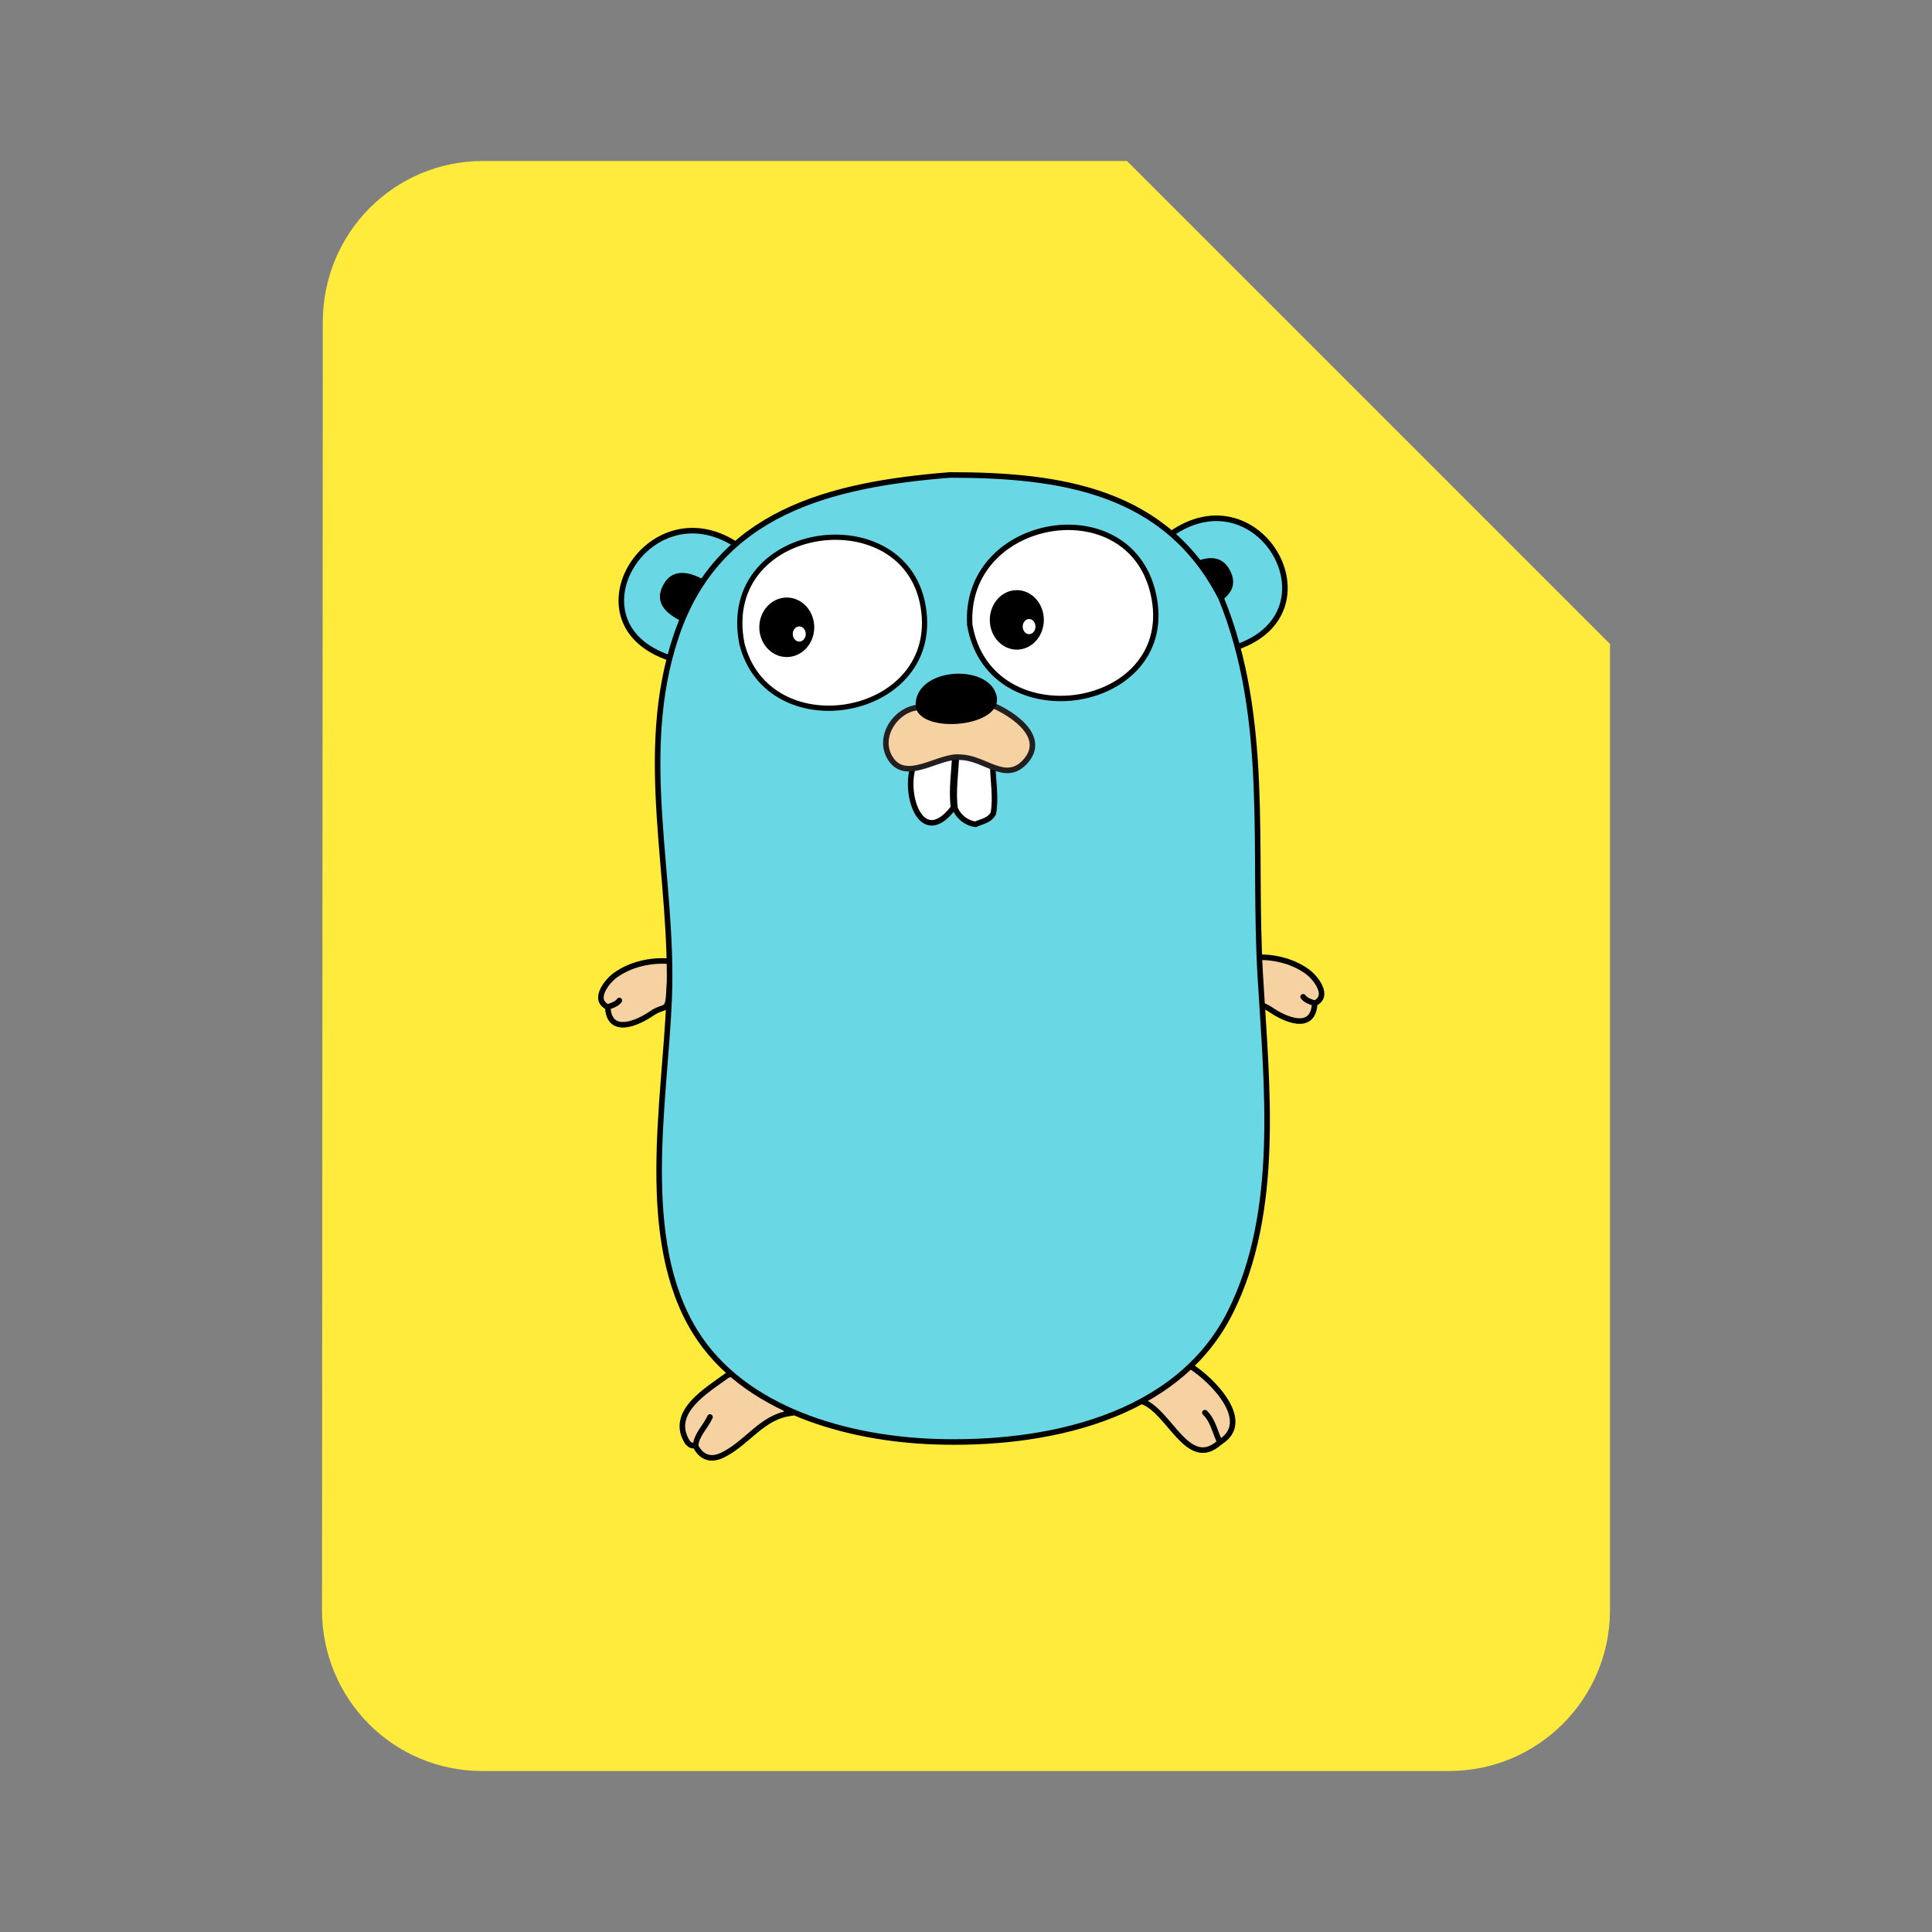 <?xml version="1.0" encoding="UTF-8" standalone="no"?>
<svg
   xmlns:dc="http://purl.org/dc/elements/1.1/"
   xmlns:cc="http://creativecommons.org/ns#"
   xmlns:rdf="http://www.w3.org/1999/02/22-rdf-syntax-ns#"
   xmlns:svg="http://www.w3.org/2000/svg"
   xmlns="http://www.w3.org/2000/svg"
   xmlns:sodipodi="http://sodipodi.sourceforge.net/DTD/sodipodi-0.dtd"
   xmlns:inkscape="http://www.inkscape.org/namespaces/inkscape"
   fill="#FFEB3B"
   width="48"
   height="48"
   viewBox="0 0 48 48"
   id="svg2"
   version="1.1"
   inkscape:version="0.91 r13725"
   sodipodi:docname="text-x-go2.svg">
  <rect x="0" y="0" width="48" height="48" fill="#808080" stroke="none"/>
  <defs
     id="defs8" />
  <sodipodi:namedview
     pagecolor="#ffffff"
     bordercolor="#666666"
     borderopacity="1"
     objecttolerance="10"
     gridtolerance="10"
     guidetolerance="10"
     inkscape:pageopacity="0"
     inkscape:pageshadow="2"
     inkscape:window-width="1366"
     inkscape:window-height="713"
     id="namedview6"
     showgrid="false"
     inkscape:zoom="3.4766083"
     inkscape:cx="-8.4158872"
     inkscape:cy="1.4511769"
     inkscape:window-x="0"
     inkscape:window-y="30"
     inkscape:window-maximized="1"
     inkscape:current-layer="svg2"
     inkscape:snap-bbox="true"
     inkscape:bbox-paths="true"
     inkscape:bbox-nodes="true" />
  <path
     d="M 12,4 C 9.79,4 8.02,5.79 8.02,8 L 8,40 c 0,2.21 1.77,4 3.98,4 L 36,44 c 2.21,0 4,-1.79 4,-4 L 40,16 28,4 12,4 Z"
     id="path4576" />
  <g
     id="g27"
     transform="translate(-221.487,-266.332)" />
  <g
     id="g4532"
     transform="matrix(0.046,0,0,0.046,6.222,25.353)">
    <path
       style="clip-rule:evenodd;fill:#f6d2a2;fill-rule:evenodd;stroke:#000000;stroke-width:3;stroke-linecap:round"
       inkscape:connector-curvature="0"
       id="path3"
       d="m 192.989,-7.259 c 0.764,15.751 16.499,8.463 23.626,3.539 6.765,-4.675 8.743,-0.789 9.337,-10.015 0.389,-6.064 1.088,-12.128 0.744,-18.216 -10.23,-0.927 -21.357,1.509 -29.744,7.602 -4.32,3.139 -12.42,13.158 -3.963,17.09" />
    <path
       style="clip-rule:evenodd;fill:#c6b198;fill-rule:evenodd;stroke:#000000;stroke-width:3;stroke-linecap:round"
       inkscape:connector-curvature="0"
       id="path5"
       d="m 192.989,-7.259 c 2.29,-0.852 4.717,-1.457 6.271,-3.528" />
    <path
       style="clip-rule:evenodd;fill:#6ad7e5;fill-rule:evenodd;stroke:#000000;stroke-width:3;stroke-linecap:round"
       inkscape:connector-curvature="0"
       id="path7"
       d="m 229.352,-194.899 c -60.297,-16.956 -15.461,-93.664 32.959,-62.113 l -32.959,62.113 z" />
    <path
       style="clip-rule:evenodd;fill:#6ad7e5;fill-rule:evenodd;stroke:#000000;stroke-width:3;stroke-linecap:round"
       inkscape:connector-curvature="0"
       id="path9"
       d="m 497.25,-262.768 c 47.727,-33.523 90.856,42.111 35.388,61.141 l -35.388,-61.141 z" />
    <path
       style="clip-rule:evenodd;fill:#f6d2a2;fill-rule:evenodd;stroke:#000000;stroke-width:3;stroke-linecap:round"
       inkscape:connector-curvature="0"
       id="path11"
       d="m 507.516,186.591 c 12.123,7.501 34.282,30.182 16.096,41.18 -17.474,15.999 -27.254,-17.561 -42.591,-22.211 6.605,-8.97 14.977,-17.149 26.495,-18.969 z" />
    <path
       style="clip-rule:evenodd;fill:none;fill-rule:evenodd;stroke:#000000;stroke-width:3;stroke-linecap:round"
       inkscape:connector-curvature="0"
       id="path13"
       d="m 523.612,227.77 c -2.696,-5.361 -3.601,-11.618 -8.102,-15.939" />
    <path
       style="clip-rule:evenodd;fill:#f6d2a2;fill-rule:evenodd;stroke:#000000;stroke-width:3;stroke-linecap:round"
       inkscape:connector-curvature="0"
       id="path15"
       d="m 290.934,212.223 c -14.229,2.202 -22.238,15.039 -34.1,21.558 -11.178,6.665 -15.454,-2.134 -16.461,-3.92 -1.752,-0.799 -1.605,0.744 -4.309,-1.979 -10.362,-16.354 10.797,-28.308 21.815,-36.432 15.346,-3.102 24.963,10.202 33.055,20.773 z" />
    <path
       style="clip-rule:evenodd;fill:none;fill-rule:evenodd;stroke:#000000;stroke-width:3;stroke-linecap:round"
       inkscape:connector-curvature="0"
       id="path17"
       d="m 240.374,229.86 c 0.542,-6.233 5.484,-10.407 7.838,-15.677" />
    <path
       style="clip-rule:evenodd;fill:#000000;fill-opacity:1;fill-rule:evenodd"
       inkscape:connector-curvature="0"
       id="path19"
       d="m 231.868,-216.085 c -7.955,-4.208 -13.791,-9.923 -8.925,-19.124 4.505,-8.518 12.874,-7.593 20.83,-3.385 l -11.905,22.509 z" />
    <path
       style="clip-rule:evenodd;fill:#000000;fill-opacity:1;fill-rule:evenodd"
       inkscape:connector-curvature="0"
       id="path21"
       d="m 520.071,-224.085 c 7.955,-4.208 13.791,-9.923 8.925,-19.124 -4.505,-8.518 -12.874,-7.593 -20.83,-3.385 l 11.905,22.509 z" />
    <path
       style="clip-rule:evenodd;fill:#f6d2a2;fill-rule:evenodd;stroke:#000000;stroke-width:3;stroke-linecap:round"
       inkscape:connector-curvature="0"
       id="path23"
       d="m 574.83,-9.259 c -0.764,15.751 -16.499,8.463 -23.626,3.539 -6.765,-4.675 -8.743,-0.789 -9.337,-10.015 -0.389,-6.064 -1.088,-12.128 -0.744,-18.216 10.23,-0.927 21.357,1.509 29.744,7.602 4.319,3.139 12.42,13.158 3.963,17.09" />
    <path
       style="clip-rule:evenodd;fill:#c6b198;fill-rule:evenodd;stroke:#000000;stroke-width:3;stroke-linecap:round"
       inkscape:connector-curvature="0"
       id="path25"
       d="m 574.83,-9.259 c -2.29,-0.852 -4.717,-1.457 -6.271,-3.528" />
    <path
       style="clip-rule:evenodd;fill:#6ad7e5;fill-rule:evenodd;stroke:#000000;stroke-width:3;stroke-linecap:round"
       inkscape:connector-curvature="0"
       id="path29"
       d="m 599.354,-28.296 c 60.365,0 116.953,8.633 146.452,66.629 26.478,65.006 17.062,135.104 21.1,203.806 3.468,58.992 11.157,127.145 -16.21,181.812 -28.79,57.514 -100.73,71.982 -160,69.863 -46.555,-1.666 -102.794,-16.854 -129.069,-59.389 -30.826,-49.9 -16.232,-124.098 -13.993,-179.622 2.652,-65.771 -17.815,-131.742 3.792,-196.101 22.415,-66.763 82.867,-81.851 147.928,-86.998"
       transform="translate(-221.487,-266.332)" />
    <path
       style="clip-rule:evenodd;fill:#ffffff;fill-rule:evenodd;stroke:#000000;stroke-width:2.908;stroke-linecap:round"
       inkscape:connector-curvature="0"
       id="path31"
       d="m 388.524,-213.592 c 10.838,63.003 113.822,46.345 99.03,-17.197 -13.264,-56.98 -102.632,-41.208 -99.03,17.197" />
    <path
       style="clip-rule:evenodd;fill:#ffffff;fill-rule:evenodd;stroke:#000000;stroke-width:2.821;stroke-linecap:round"
       inkscape:connector-curvature="0"
       id="path33"
       d="m 265.458,-203.402 c 14.047,54.85 101.864,40.807 98.554,-14.213 -3.966,-65.895 -111.984,-53.18 -98.554,14.213" />
    <path
       style="clip-rule:evenodd;fill:#ffffff;fill-rule:evenodd;stroke:#000000;stroke-width:3;stroke-linecap:round"
       inkscape:connector-curvature="0"
       id="path35"
       d="m 400.949,-137.99 c 0.046,8.191 1.861,17.387 0.312,26.101 -2.091,3.952 -6.193,4.37 -9.729,5.967 -4.89,-0.767 -9.002,-3.978 -10.963,-8.552 -1.255,-9.946 0.468,-19.576 0.785,-29.526 l 19.595,6.01 z" />
    <path
       inkscape:connector-curvature="0"
       id="ellipse39"
       d="m 289.68,-228.41 a 14.829,16.062 0 0 0 -14.83,16.062 14.829,16.062 0 0 0 14.83,16.061 14.829,16.062 0 0 0 14.828,-16.061 14.829,16.062 0 0 0 -14.828,-16.062 z m 6.744,15.605 a 3.496,4.082 0 0 1 3.496,4.082 3.496,4.082 0 0 1 -3.496,4.082 3.496,4.082 0 0 1 -3.496,-4.082 3.496,4.082 0 0 1 3.496,-4.082 z"
       style="clip-rule:evenodd;fill:#000000;fill-opacity:1;fill-rule:evenodd" />
    <path
       inkscape:connector-curvature="0"
       id="ellipse45"
       d="m 413.926,-232.41 a 14.582,16.062 0 0 0 -14.582,16.062 14.582,16.062 0 0 0 14.582,16.061 14.582,16.062 0 0 0 14.582,-16.061 14.582,16.062 0 0 0 -14.582,-16.062 z m 6.633,15.605 a 3.438,4.082 0 0 1 3.439,4.082 3.438,4.082 0 0 1 -3.439,4.082 3.438,4.082 0 0 1 -3.438,-4.082 3.438,4.082 0 0 1 3.438,-4.082 z"
       style="clip-rule:evenodd;fill:#000000;fill-opacity:1;fill-rule:evenodd" />
    <path
       style="clip-rule:evenodd;fill:#ffffff;fill-rule:evenodd;stroke:#000000;stroke-width:3;stroke-linecap:round"
       inkscape:connector-curvature="0"
       id="path49"
       d="m 358.572,-138.882 c -6.47,15.68 3.608,47.035 21.163,23.908 -1.255,-9.946 0.468,-19.576 0.785,-29.526 l -21.948,5.618 z" />
    <path
       d="m 360.786,-169.079 c -12.059,1.028 -21.916,15.366 -15.646,26.709 8.303,15.024 26.836,-1.329 38.379,0.203 13.285,0.272 24.17,14.047 34.84,2.49 11.867,-12.854 -5.109,-25.373 -18.377,-30.97 l -39.196,1.568 z"
       id="path53"
       inkscape:connector-curvature="0"
       style="clip-rule:evenodd;fill:#f6d2a2;fill-rule:evenodd;stroke:#231f20;stroke-width:3;stroke-linecap:round" />
    <path
       d="m 359.268,-169.707 c -0.893,-20.891 38.938,-23.503 43.642,-6.016 4.692,17.446 -41.681,21.498 -43.642,6.016 -1.565,-12.363 0,0 0,0 z"
       id="path55"
       inkscape:connector-curvature="0"
       style="clip-rule:evenodd;fill:#000000;fill-opacity:1;fill-rule:evenodd" />
  </g>
</svg>
